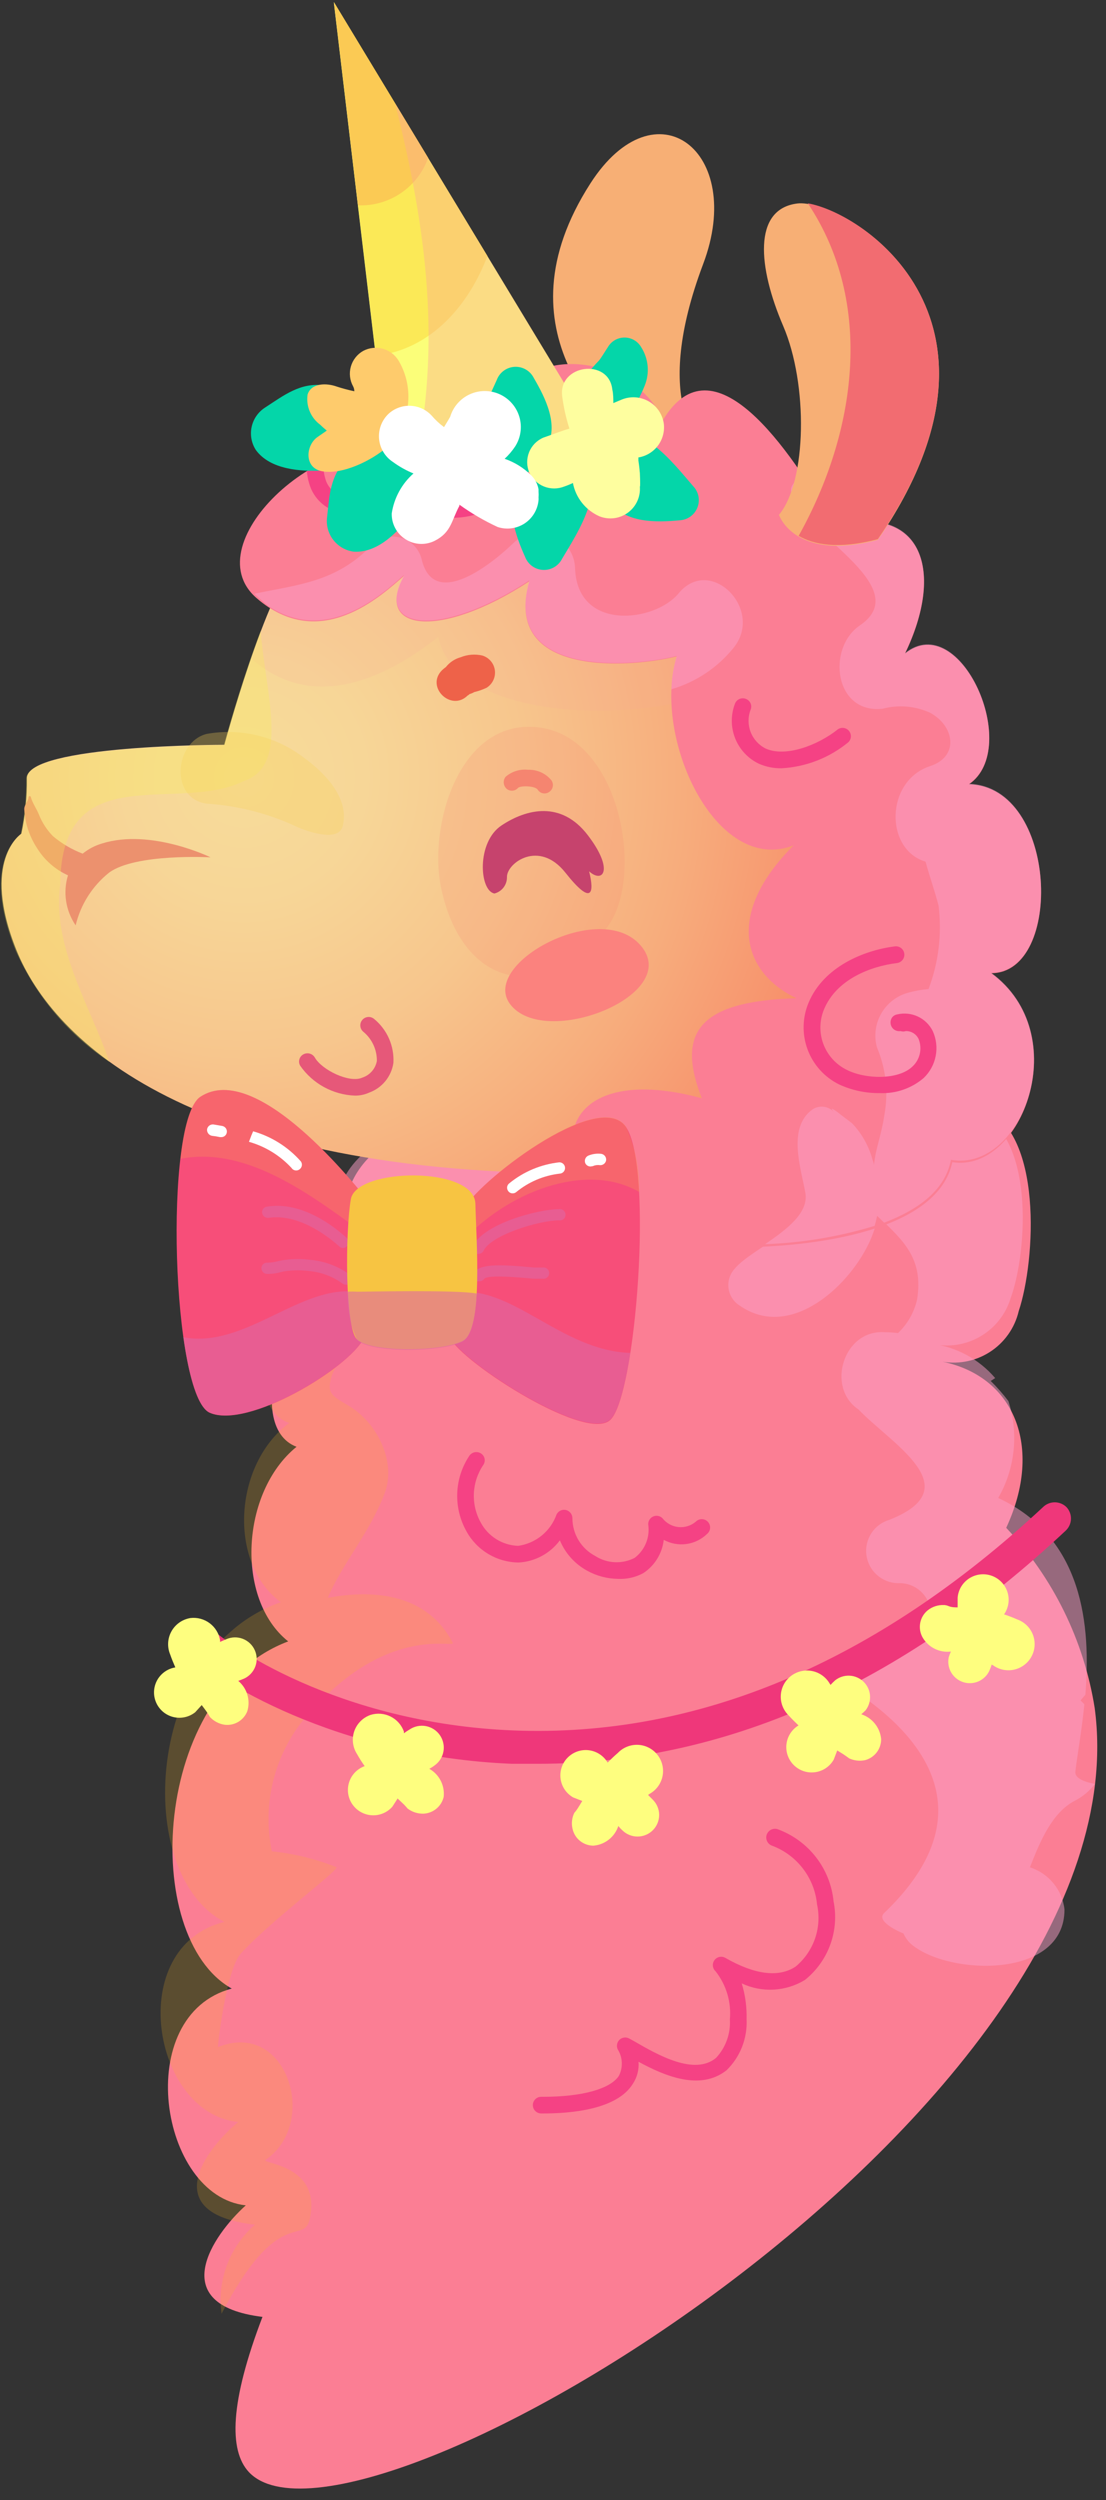 <svg width="81" height="183" viewBox="0 0 81 183" fill="none" xmlns="http://www.w3.org/2000/svg">
<rect x="0" y="0" width="81" height="183" fill="#333333" stroke="none"/>
<path d="M71.857 81.051C76.443 82.711 75.832 92.317 74.609 95.967C74.317 97.217 73.544 98.302 72.457 98.987C71.37 99.672 70.056 99.903 68.8 99.629C74.303 100.629 76.443 105.927 73.692 111.834C77.129 115.484 79.387 120.081 80.173 125.029C84.062 154.189 25.876 189.146 18.22 180.944C16.753 179.357 16.838 175.829 19.223 169.592C12.081 168.713 15.554 163.636 18 161.427C11.678 160.755 9.635 147.512 16.973 145.559C10.247 141.8 11.115 123.906 21.106 120.147C17.23 117.058 17.633 109.222 21.718 105.902C17.719 104.401 20.801 94.417 26.512 92.476C22.427 85.409 29.985 82.553 32.626 81.21C38.741 78.073 71.857 81.051 71.857 81.051Z" fill="#FB7E94"/>
<g style="mix-blend-mode:multiply" opacity="0.5">
<path d="M78.755 129.692C78.878 128.581 79.208 126.811 79.416 124.748L79.134 124.467L79.489 124.052C79.893 119.011 79.355 112.555 73.106 109.65C73.719 108.585 74.102 107.404 74.23 106.183C74.359 104.961 74.23 103.727 73.852 102.558C73.456 102.035 73.023 101.541 72.555 101.081C72.677 101.02 72.775 100.935 72.885 100.874C71.697 99.483 70.031 98.586 68.214 98.359C69.428 98.645 70.706 98.456 71.786 97.832C72.866 97.208 73.666 96.196 74.023 95.003C75.246 91.646 75.857 82.797 71.271 81.271C71.271 81.271 68.727 81.064 64.924 80.82C64.924 81.088 64.924 81.369 64.814 81.686C64.606 83.139 64.166 84.127 64.056 85.348C64.056 85.177 63.97 85.018 63.921 84.835C63.645 83.87 63.137 82.986 62.442 82.26L61.635 81.65C61.475 81.515 60.632 80.868 61.121 81.442C60.926 81.233 60.663 81.1 60.38 81.064C60.096 81.028 59.809 81.093 59.568 81.247C57.697 82.577 58.7 85.519 59.03 87.35C59.458 89.718 55.019 91.402 53.832 92.842C53.649 93.033 53.511 93.263 53.428 93.514C53.345 93.765 53.32 94.032 53.354 94.294C53.388 94.556 53.48 94.808 53.625 95.029C53.769 95.251 53.961 95.438 54.187 95.576C57.917 98.164 62.332 94.063 63.775 90.694C64.002 90.159 64.174 89.603 64.288 89.034C66.233 90.853 67.639 92.171 67.162 95.137C66.947 96.069 66.462 96.918 65.768 97.578C65.456 97.54 65.141 97.519 64.826 97.517C61.769 97.273 60.473 101.569 62.87 103.168C65.316 105.719 71.039 108.917 65.132 111.249C64.588 111.409 64.12 111.759 63.812 112.234C63.505 112.71 63.378 113.279 63.455 113.84C63.532 114.401 63.807 114.916 64.232 115.291C64.656 115.667 65.201 115.878 65.768 115.887C66.125 115.869 66.481 115.934 66.808 116.078C67.135 116.222 67.423 116.44 67.65 116.716C67.877 116.991 68.037 117.315 68.115 117.663C68.194 118.011 68.19 118.373 68.104 118.719C67.737 120.818 65.597 120.94 63.983 121.038C63.276 121.058 62.574 121.16 61.891 121.343C61.275 121.428 60.716 121.752 60.338 122.246L60.228 122.344C60.069 122.478 75.857 129.399 64.753 140.03C64.19 140.567 65.487 141.25 66.171 141.531C66.308 141.848 66.517 142.128 66.783 142.349C69.547 144.619 77.96 144.863 77.96 139.774C77.883 139.07 77.602 138.403 77.153 137.855C76.704 137.307 76.105 136.901 75.429 136.685C76.163 134.806 77.043 132.67 78.731 131.803C79.301 131.51 79.798 131.093 80.186 130.583C79.245 130.4 78.719 130.107 78.755 129.692Z" fill="#FBA0C7"/>
</g>
<g style="mix-blend-mode:multiply" opacity="0.5">
<path d="M40.368 80.172C37.936 80.774 35.536 81.499 33.177 82.345C31.742 82.773 30.248 82.975 28.75 82.943C25.889 84.554 23.076 87.203 25.925 91.744C24.88 92.092 23.918 92.653 23.101 93.391C32.627 96.907 48.476 92.915 47.082 81.576C47.062 81.276 46.972 80.986 46.819 80.727C46.667 80.468 46.455 80.249 46.201 80.087C44.147 80.075 42.178 80.099 40.368 80.172Z" fill="#FBA0C7"/>
</g>
<g style="mix-blend-mode:color-dodge" opacity="0.2">
<path d="M24.004 116.961C25.105 114.385 27.049 112.249 28.162 109.332C29.067 106.977 27.587 104.096 25.533 102.9C24.31 102.155 23.882 102.021 24.31 100.678C24.42 100.288 25.875 97.554 25.765 97.541C25.891 97.542 26.015 97.509 26.125 97.447C26.234 97.383 26.324 97.293 26.387 97.183C26.449 97.074 26.481 96.95 26.479 96.824C26.477 96.698 26.442 96.575 26.377 96.467C25.867 95.741 25.134 95.2 24.289 94.927C23.444 94.654 22.532 94.663 21.693 94.954C19.052 98.371 18.367 103.181 21.179 104.157C17.095 107.208 16.691 114.434 20.568 117.278C10.577 120.732 9.708 137.21 16.434 140.677C9.097 142.508 11.139 154.713 17.45 155.324C15.004 157.35 11.543 162.037 18.672 162.843C17.755 163.641 17.051 164.655 16.624 165.793C16.197 166.931 16.061 168.157 16.227 169.36C20.384 161.366 22.243 164.393 22.684 162.44C23.588 158.387 19.015 158.387 19.455 158.094C23.405 155.385 20.996 147.805 15.97 149.843C15.909 149.843 16.581 144.192 17.608 143.032C19.626 140.762 24.946 136.795 24.64 136.673C23.125 136.068 21.532 135.678 19.908 135.514C19.511 133.597 19.604 131.612 20.179 129.741C20.754 127.87 21.792 126.174 23.197 124.809C28.774 118.889 33.408 120.72 33.152 120.232C31.342 116.79 27.612 116.277 24.004 116.961Z" fill="#FBB223"/>
</g>
<path d="M39.794 154.701H39.635C39.473 154.701 39.317 154.637 39.203 154.522C39.088 154.408 39.023 154.253 39.023 154.091C39.023 153.929 39.088 153.774 39.203 153.659C39.317 153.545 39.473 153.481 39.635 153.481H39.794C42.643 153.481 44.685 152.907 45.321 151.955C45.479 151.65 45.554 151.31 45.539 150.967C45.524 150.624 45.42 150.292 45.236 150.002C45.183 149.883 45.169 149.751 45.196 149.625C45.222 149.498 45.287 149.382 45.383 149.294C45.478 149.209 45.598 149.157 45.725 149.144C45.853 149.13 45.981 149.157 46.092 149.221L46.447 149.416C48.195 150.429 50.849 151.943 52.439 150.637C52.791 150.26 53.062 149.816 53.237 149.331C53.411 148.846 53.485 148.331 53.454 147.817C53.569 146.55 53.192 145.288 52.402 144.29C52.291 144.188 52.222 144.049 52.208 143.899C52.194 143.749 52.235 143.6 52.325 143.479C52.414 143.358 52.545 143.274 52.692 143.243C52.84 143.213 52.993 143.238 53.124 143.313C55.252 144.534 57.025 144.778 58.272 143.948C58.925 143.405 59.417 142.693 59.693 141.89C59.969 141.087 60.019 140.224 59.837 139.395C59.746 138.449 59.392 137.546 58.815 136.79C58.239 136.033 57.462 135.451 56.572 135.111C56.492 135.087 56.417 135.047 56.352 134.994C56.287 134.941 56.233 134.876 56.194 134.803C56.154 134.729 56.129 134.648 56.121 134.565C56.112 134.482 56.12 134.398 56.144 134.317C56.168 134.237 56.208 134.163 56.261 134.098C56.314 134.033 56.379 133.979 56.453 133.94C56.527 133.9 56.608 133.875 56.691 133.867C56.775 133.858 56.859 133.866 56.939 133.89C58.054 134.295 59.031 135.005 59.758 135.941C60.485 136.876 60.933 137.997 61.048 139.175C61.26 140.233 61.177 141.328 60.808 142.342C60.439 143.355 59.799 144.249 58.957 144.924C58.266 145.347 57.481 145.591 56.672 145.636C55.863 145.681 55.056 145.524 54.322 145.181C54.582 146.03 54.702 146.917 54.677 147.805C54.711 148.496 54.598 149.186 54.345 149.83C54.092 150.474 53.705 151.057 53.209 151.54C51.277 153.066 48.672 151.955 46.764 150.917C46.809 151.486 46.663 152.053 46.349 152.529C45.187 154.42 41.812 154.701 39.794 154.701Z" fill="#F54284"/>
<path d="M45.248 115.569C44.46 115.559 43.687 115.353 42.998 114.971C42.099 114.479 41.396 113.695 41.004 112.75C40.651 113.225 40.198 113.617 39.675 113.898C39.153 114.178 38.576 114.341 37.984 114.373C37.199 114.366 36.43 114.15 35.757 113.746C35.084 113.343 34.531 112.767 34.156 112.079C33.682 111.23 33.45 110.268 33.487 109.297C33.523 108.326 33.827 107.384 34.364 106.574C34.452 106.438 34.589 106.342 34.746 106.306C34.904 106.27 35.069 106.296 35.208 106.378C35.277 106.42 35.338 106.475 35.386 106.54C35.434 106.605 35.468 106.679 35.486 106.758C35.504 106.837 35.506 106.918 35.492 106.998C35.478 107.077 35.448 107.153 35.403 107.221C34.979 107.841 34.737 108.568 34.704 109.318C34.672 110.069 34.851 110.814 35.22 111.468C35.488 111.962 35.881 112.377 36.359 112.672C36.837 112.968 37.385 113.133 37.947 113.153C38.581 113.064 39.179 112.803 39.675 112.398C40.171 111.994 40.546 111.461 40.76 110.858C40.82 110.734 40.92 110.634 41.045 110.574C41.169 110.514 41.31 110.498 41.445 110.528C41.581 110.561 41.703 110.64 41.79 110.751C41.876 110.861 41.923 110.998 41.922 111.139C41.923 111.707 42.08 112.264 42.375 112.75C42.67 113.236 43.093 113.633 43.597 113.897C44.024 114.171 44.515 114.327 45.022 114.351C45.529 114.374 46.033 114.264 46.483 114.032C46.852 113.75 47.139 113.376 47.313 112.946C47.487 112.517 47.542 112.048 47.474 111.59C47.468 111.468 47.499 111.346 47.564 111.242C47.628 111.137 47.723 111.055 47.835 111.005C47.947 110.954 48.072 110.939 48.193 110.961C48.314 110.983 48.425 111.04 48.513 111.127C48.654 111.308 48.83 111.459 49.03 111.571C49.231 111.683 49.452 111.753 49.681 111.777C49.91 111.801 50.141 111.778 50.36 111.711C50.58 111.643 50.784 111.531 50.959 111.383C51.017 111.323 51.087 111.277 51.164 111.245C51.242 111.214 51.324 111.198 51.408 111.2C51.491 111.202 51.573 111.22 51.649 111.255C51.725 111.289 51.793 111.339 51.849 111.401C51.905 111.462 51.947 111.535 51.974 111.613C52.001 111.692 52.011 111.776 52.005 111.858C51.998 111.941 51.975 112.022 51.936 112.096C51.897 112.169 51.843 112.234 51.778 112.286C51.365 112.686 50.835 112.943 50.265 113.02C49.695 113.097 49.115 112.989 48.611 112.713C48.555 113.206 48.392 113.68 48.132 114.101C47.872 114.523 47.522 114.883 47.107 115.154C46.537 115.461 45.894 115.605 45.248 115.569Z" fill="#F54284"/>
<path d="M21.94 40.687C19.421 43.348 16.437 54.516 16.437 54.516C16.437 54.516 1.97 54.516 1.97 56.957C1.986 58.323 1.85 59.686 1.566 61.022C1.566 61.022 -1.442 62.975 1.212 69.566C3.865 76.157 13.991 86.092 43.341 85.897C72.691 85.702 68.79 62.853 65.121 55.334C61.453 47.815 31.931 30.104 21.94 40.687Z" fill="url(#paint0_radial_21_1950)"/>
<g style="mix-blend-mode:multiply" opacity="0.2">
<path d="M32.309 65.013C31.331 60.411 33.691 52.356 39.646 53.271C45.602 54.187 47.241 64.561 44.367 67.991C39.549 73.74 33.813 72.117 32.309 65.013Z" fill="#F78875"/>
</g>
<g style="mix-blend-mode:multiply" opacity="0.4">
<g style="mix-blend-mode:multiply" opacity="0.4">
<path d="M32.101 46.619C33.63 54.016 52.719 53.259 57.403 47.742C46.935 40.284 29.276 32.96 21.939 40.675C20.716 41.895 19.432 45.178 18.392 48.193C22.452 51.806 27.466 50.281 32.101 46.619Z" fill="#FBAA94"/>
</g>
</g>
<path d="M37.337 73.472C35.197 70.518 43.965 65.782 46.912 69.2C50.067 72.825 39.819 76.865 37.337 73.472Z" fill="#FB827E"/>
<path d="M7.472 61.742C6.955 61.894 6.473 62.147 6.054 62.486C5.261 62.184 4.526 61.751 3.877 61.205C3.441 60.759 3.096 60.232 2.862 59.654C2.703 59.239 2.373 58.776 2.263 58.361C2.263 58.338 2.254 58.316 2.238 58.3C2.222 58.284 2.2 58.275 2.177 58.275C2.155 58.275 2.133 58.284 2.117 58.3C2.101 58.316 2.092 58.338 2.092 58.361C2.092 58.593 1.749 58.971 1.774 59.239C1.8 59.563 1.845 59.885 1.908 60.204C2.065 60.873 2.338 61.509 2.715 62.084C3.255 62.956 4.043 63.648 4.978 64.073C4.792 64.687 4.746 65.334 4.843 65.968C4.941 66.601 5.179 67.205 5.54 67.735C5.902 66.213 6.763 64.856 7.986 63.878C9.918 62.45 15.421 62.755 15.421 62.755C15.421 62.755 11.043 60.619 7.472 61.742Z" fill="#EC916E"/>
<path d="M39.879 58.08C39.778 58.08 39.679 58.054 39.591 58.005C39.504 57.956 39.43 57.885 39.377 57.799C39.182 57.519 38.154 57.494 37.947 57.665C37.844 57.786 37.698 57.862 37.54 57.876C37.382 57.89 37.224 57.84 37.103 57.738C36.981 57.628 36.907 57.476 36.893 57.313C36.879 57.15 36.928 56.988 37.029 56.859C37.255 56.665 37.517 56.52 37.801 56.431C38.086 56.343 38.385 56.315 38.68 56.347C39.007 56.335 39.332 56.4 39.629 56.536C39.926 56.671 40.188 56.874 40.392 57.128C40.481 57.263 40.513 57.427 40.481 57.584C40.449 57.742 40.355 57.881 40.221 57.97C40.121 58.041 40.002 58.079 39.879 58.08Z" fill="#F58570"/>
<g style="mix-blend-mode:color-dodge" opacity="0.3">
<path d="M4.415 64.683C4.513 55.334 12.975 59.606 17.867 57.165C21.242 56.042 19.445 50.769 19.09 46.179C17.573 50.134 16.387 54.565 16.387 54.565C16.387 54.565 1.92 54.565 1.92 57.006C1.936 58.371 1.8 59.735 1.517 61.071C1.517 61.071 -1.492 63.023 1.162 69.615C2.633 72.91 5.007 75.724 8.01 77.731C6.616 73.63 3.767 69.261 4.415 64.683Z" fill="#F7ED57"/>
</g>
<path d="M35.332 47.986C34.802 47.861 34.247 47.904 33.742 48.108C33.312 48.226 32.93 48.478 32.654 48.828C32.555 48.899 32.461 48.976 32.372 49.06C31.149 50.281 33.033 52.111 34.243 50.915C34.299 50.889 34.349 50.851 34.39 50.805C34.511 50.772 34.626 50.723 34.733 50.659C35.045 50.586 35.348 50.48 35.638 50.342C35.85 50.209 36.02 50.018 36.128 49.792C36.235 49.566 36.275 49.314 36.243 49.066C36.211 48.818 36.108 48.584 35.946 48.392C35.785 48.201 35.571 48.06 35.332 47.986Z" fill="#EE6249"/>
<g style="mix-blend-mode:color-dodge" opacity="0.3">
<path d="M22.185 55.407C21.189 54.656 20.047 54.118 18.833 53.828C17.619 53.538 16.357 53.502 15.129 53.722C12.756 54.333 12.438 58.458 15.129 58.825C17.312 58.966 19.453 59.495 21.451 60.387C22.087 60.717 24.875 61.827 25.12 60.387C25.572 58.349 23.713 56.505 22.185 55.407Z" fill="#F7D157"/>
</g>
<path d="M36.211 65.404C35.098 65.196 34.891 61.644 36.725 60.424C38.559 59.203 41.103 58.593 43.047 61.132C44.992 63.67 44.16 64.696 43.145 63.78C43.549 65.404 43.341 66.319 41.409 63.878C39.476 61.437 37.128 63.17 37.128 64.183C37.137 64.46 37.051 64.732 36.885 64.954C36.718 65.176 36.48 65.334 36.211 65.404Z" fill="#C6436D"/>
<path d="M25.987 80.197C25.196 80.166 24.424 79.953 23.73 79.574C23.036 79.195 22.439 78.66 21.988 78.012C21.946 77.944 21.919 77.867 21.908 77.788C21.896 77.709 21.901 77.628 21.922 77.551C21.942 77.473 21.978 77.401 22.027 77.337C22.076 77.274 22.138 77.221 22.208 77.182C22.349 77.102 22.517 77.079 22.675 77.12C22.832 77.161 22.968 77.262 23.052 77.402C23.578 78.329 25.608 79.306 26.537 78.879C26.808 78.79 27.051 78.63 27.238 78.415C27.425 78.2 27.551 77.939 27.601 77.658C27.605 77.254 27.52 76.854 27.351 76.487C27.181 76.119 26.933 75.794 26.622 75.534C26.494 75.434 26.412 75.287 26.392 75.126C26.372 74.964 26.418 74.802 26.519 74.674C26.619 74.546 26.767 74.463 26.928 74.444C27.09 74.424 27.253 74.47 27.381 74.57C27.859 74.958 28.238 75.453 28.487 76.015C28.735 76.578 28.847 77.191 28.812 77.805C28.74 78.293 28.537 78.752 28.225 79.135C27.913 79.517 27.503 79.808 27.038 79.977C26.708 80.127 26.349 80.203 25.987 80.197Z" fill="#E65879"/>
<path d="M47.119 33.766C44.673 31.325 36.211 24.355 43.243 13.419C48.012 6.01 54.616 11.075 51.497 19.327C47.682 29.445 51.399 32.545 51.399 32.545L47.119 33.766Z" fill="#F7AF75"/>
<path d="M29.999 33.192C24.093 30.751 14.101 39.71 18.785 43.775C23.469 47.839 27.957 43.567 29.596 42.151C27.345 46.216 32.237 46.826 38.767 42.554C36.725 49.67 46.301 48.865 49.566 48.047C47.731 53.942 52.415 64.11 58.126 61.876C53.027 66.966 54.458 71.238 58.334 73.069C50.997 73.276 49.566 75.718 51.4 80.392C43.243 78.159 39.575 82.016 43.451 87.923C35.294 90.975 67.702 94.832 69.744 85.067C74.844 85.885 78.708 75.718 72.593 71.238C77.901 71.238 77.485 57.604 70.967 57.409C74.844 54.76 70.355 44.581 66.283 47.839C69.132 41.944 67.702 36.854 61.073 38.477C57.784 32.753 52.219 24.648 48.551 30.751C46.508 26.076 38.767 24.856 36.517 29.946C34.891 24.416 27.211 29.531 29.999 33.192Z" fill="#FB7E94"/>
<g style="mix-blend-mode:multiply" opacity="0.5">
<path d="M72.591 71.201C77.898 71.201 77.482 57.567 70.964 57.372C74.841 54.723 70.353 44.544 66.28 47.803C69.13 41.907 67.699 36.817 61.071 38.441C60.435 37.355 59.713 36.17 58.943 35.023C58.417 35.023 57.854 35.426 57.928 36.012C58.295 38.758 67.222 42.884 62.978 45.776C60.532 47.437 61.095 52.27 64.641 51.879C65.798 51.57 67.026 51.674 68.115 52.172C69.912 53.137 70.267 55.383 68.115 56.078C64.825 57.164 64.788 62.181 67.784 63.072C68.078 64.146 68.457 65.208 68.738 66.294C68.992 68.358 68.741 70.452 68.004 72.397C67.496 72.438 66.992 72.528 66.5 72.666C65.668 72.897 64.96 73.448 64.534 74.198C64.108 74.949 63.997 75.838 64.226 76.669C64.89 78.237 65.077 79.965 64.764 81.637C64.556 83.09 64.116 84.078 64.006 85.299C64.006 85.128 63.92 84.969 63.871 84.786C63.595 83.821 63.087 82.937 62.391 82.211L61.584 81.601C61.425 81.466 60.581 80.819 61.071 81.393C60.876 81.184 60.613 81.051 60.33 81.015C60.046 80.979 59.758 81.044 59.517 81.198C57.647 82.528 58.649 85.47 58.98 87.301C59.248 88.79 57.585 90.01 56.032 91.072C58.754 90.976 61.45 90.524 64.055 89.73C64.128 89.486 64.189 89.241 64.238 88.997L64.752 89.498C67.356 88.509 69.24 87.057 69.643 84.896C74.902 85.848 78.705 75.681 72.591 71.201Z" fill="#FBA0C7"/>
</g>
<path d="M43.414 35.987C43.517 35.873 43.573 35.724 43.571 35.57C43.568 35.416 43.507 35.268 43.401 35.157C43.294 35.046 43.149 34.979 42.995 34.97C42.841 34.961 42.689 35.011 42.57 35.109C42.249 35.477 41.839 35.757 41.379 35.924C40.919 36.09 40.424 36.137 39.941 36.061C39.541 35.914 39.185 35.666 38.911 35.341C38.636 35.015 38.452 34.624 38.375 34.205C38.338 34.079 38.261 33.967 38.155 33.888C38.05 33.809 37.921 33.766 37.788 33.766C37.654 33.762 37.521 33.805 37.414 33.888C37.308 33.97 37.232 34.086 37.202 34.218C36.712 35.975 34.059 37.001 32.224 36.659C31.979 36.637 31.742 36.562 31.53 36.439C31.317 36.316 31.135 36.148 30.995 35.946C30.855 35.745 30.761 35.515 30.72 35.273C30.678 35.031 30.691 34.783 30.757 34.547C30.776 34.41 30.749 34.271 30.679 34.151C30.609 34.032 30.5 33.94 30.371 33.891C30.242 33.841 30.099 33.837 29.967 33.878C29.835 33.92 29.721 34.005 29.644 34.12C29.163 34.809 28.523 35.373 27.778 35.764C27.034 36.155 26.205 36.362 25.364 36.366C24.994 36.323 24.647 36.168 24.369 35.921C24.091 35.674 23.896 35.348 23.811 34.986C23.704 34.614 23.667 34.225 23.701 33.839C23.28 34.034 22.872 34.254 22.477 34.498C22.497 34.792 22.551 35.083 22.637 35.365C22.794 35.947 23.123 36.469 23.581 36.863C24.039 37.257 24.604 37.505 25.205 37.574C26.023 37.603 26.838 37.468 27.603 37.176C28.367 36.885 29.066 36.443 29.656 35.878C29.834 36.377 30.143 36.819 30.552 37.156C30.962 37.494 31.455 37.714 31.98 37.794C32.346 37.868 32.719 37.905 33.092 37.904C33.978 37.91 34.854 37.725 35.661 37.36C36.467 36.996 37.185 36.461 37.764 35.792C38.174 36.499 38.846 37.016 39.635 37.232C40.319 37.367 41.026 37.324 41.688 37.105C42.35 36.887 42.945 36.502 43.414 35.987Z" fill="#F54284"/>
<path d="M57.234 56.237C56.666 56.246 56.103 56.133 55.583 55.907C54.787 55.527 54.164 54.861 53.839 54.041C53.515 53.221 53.513 52.31 53.834 51.489C53.896 51.34 54.015 51.223 54.164 51.161C54.313 51.099 54.48 51.099 54.629 51.159C54.705 51.188 54.774 51.231 54.833 51.286C54.891 51.342 54.938 51.409 54.97 51.483C55.002 51.557 55.019 51.637 55.019 51.718C55.019 51.798 55.003 51.879 54.971 51.953C54.77 52.48 54.772 53.063 54.977 53.589C55.183 54.115 55.578 54.546 56.084 54.797C57.552 55.444 59.9 54.553 61.367 53.381C61.495 53.296 61.65 53.263 61.801 53.286C61.952 53.31 62.089 53.39 62.184 53.509C62.28 53.629 62.327 53.78 62.316 53.933C62.305 54.085 62.237 54.228 62.126 54.333C60.74 55.472 59.026 56.139 57.234 56.237Z" fill="#F54284"/>
<path d="M64.436 80.014C63.406 80.026 62.387 79.809 61.452 79.379C60.379 78.849 59.551 77.927 59.139 76.805C58.727 75.683 58.763 74.446 59.238 73.35C60.339 70.786 63.213 69.566 65.536 69.273C65.617 69.262 65.698 69.268 65.776 69.289C65.854 69.31 65.928 69.346 65.992 69.395C66.056 69.445 66.11 69.506 66.15 69.576C66.191 69.646 66.217 69.724 66.227 69.804C66.238 69.884 66.232 69.965 66.211 70.043C66.19 70.121 66.154 70.195 66.104 70.259C66.055 70.323 65.993 70.376 65.923 70.417C65.853 70.457 65.775 70.483 65.695 70.493C63.702 70.737 61.268 71.714 60.363 73.85C60.014 74.661 59.99 75.575 60.295 76.403C60.599 77.231 61.21 77.912 62.002 78.305C63.396 79.013 65.805 79.062 66.832 78.061C67.101 77.809 67.287 77.482 67.366 77.122C67.445 76.763 67.412 76.388 67.273 76.047C67.19 75.872 67.058 75.725 66.893 75.623C66.728 75.521 66.537 75.469 66.343 75.473C66.216 75.516 66.079 75.516 65.952 75.473C65.833 75.492 65.712 75.477 65.601 75.429C65.491 75.382 65.396 75.304 65.328 75.205C65.257 75.098 65.219 74.973 65.219 74.845C65.219 74.717 65.257 74.591 65.328 74.485C65.419 74.361 65.555 74.278 65.707 74.253C66.216 74.132 66.75 74.188 67.223 74.409C67.696 74.631 68.08 75.006 68.312 75.473C68.572 76.046 68.647 76.685 68.526 77.302C68.406 77.918 68.096 78.482 67.64 78.915C66.749 79.672 65.604 80.064 64.436 80.014Z" fill="#F54284"/>
<g style="mix-blend-mode:multiply" opacity="0.5">
<path d="M49.565 48.01C49.323 48.802 49.192 49.624 49.173 50.451C50.958 49.93 52.54 48.878 53.71 47.437C56.01 44.629 52.023 40.601 49.699 43.433C47.963 45.545 42.288 46.24 42.117 41.614C42.107 41.097 41.946 40.594 41.654 40.166C41.362 39.739 40.952 39.406 40.473 39.208C39.994 39.01 39.468 38.955 38.958 39.051C38.449 39.147 37.978 39.388 37.605 39.747C36.186 41.126 31.747 44.8 30.866 40.882C30.764 40.513 30.566 40.176 30.293 39.907C30.019 39.638 29.679 39.446 29.307 39.349C28.936 39.253 28.545 39.256 28.174 39.358C27.804 39.46 27.467 39.657 27.198 39.93C24.63 42.603 21.817 42.798 18.637 43.458L18.784 43.604L19.652 44.361C24.018 47.241 28.066 43.409 29.595 42.078C27.344 46.143 32.236 46.753 38.766 42.481C36.724 49.634 46.3 48.828 49.565 48.01Z" fill="#FBA0C7"/>
</g>
<path d="M57.05 37.684C59.092 35.243 59.19 28.127 57.356 23.855C55.521 19.583 55.118 15.311 58.383 14.896C61.648 14.481 75.907 22.634 64.29 39.515C58.175 41.138 57.05 37.684 57.05 37.684Z" fill="#F7AF75"/>
<path d="M59.163 14.884C64.055 22.207 62.722 31.654 58.491 39.222C59.555 39.845 61.328 40.247 64.287 39.466C75.135 23.745 63.419 15.616 59.163 14.884Z" fill="#F26C71"/>
<path d="M39.439 129.106C38.779 129.106 38.131 129.106 37.483 129.106C24.605 128.581 15.531 122.856 13.685 120.842C13.576 120.723 13.491 120.584 13.436 120.432C13.382 120.28 13.357 120.119 13.365 119.958C13.373 119.797 13.413 119.639 13.483 119.493C13.552 119.347 13.65 119.217 13.77 119.109C14.011 118.893 14.327 118.78 14.65 118.796C14.973 118.812 15.277 118.955 15.495 119.195C16.461 120.256 24.654 126.14 37.581 126.664C51.033 127.202 64.13 121.721 76.384 110.321C76.613 110.094 76.923 109.966 77.246 109.966C77.569 109.966 77.879 110.094 78.108 110.321C78.328 110.558 78.445 110.871 78.433 111.194C78.422 111.517 78.283 111.821 78.047 112.042C65.94 123.381 52.953 129.106 39.439 129.106Z" fill="#EF377A"/>
<path d="M72.458 122.295C72.519 122.148 72.58 122.002 72.629 121.843L72.739 121.904C72.963 122.064 73.218 122.173 73.488 122.226C73.758 122.278 74.037 122.272 74.304 122.207C74.571 122.143 74.822 122.022 75.038 121.853C75.255 121.684 75.433 121.47 75.559 121.226C75.686 120.982 75.758 120.714 75.772 120.44C75.785 120.166 75.74 119.892 75.638 119.637C75.537 119.382 75.382 119.151 75.183 118.961C74.984 118.771 74.747 118.626 74.488 118.535C74.176 118.398 73.858 118.275 73.534 118.169C73.698 117.934 73.806 117.664 73.849 117.381C73.892 117.097 73.869 116.808 73.782 116.535C73.695 116.261 73.545 116.012 73.346 115.805C73.147 115.599 72.902 115.441 72.632 115.344C72.362 115.247 72.073 115.213 71.787 115.246C71.502 115.278 71.228 115.376 70.986 115.531C70.745 115.686 70.542 115.895 70.394 116.14C70.247 116.386 70.157 116.663 70.134 116.949C70.134 117.181 70.134 117.412 70.134 117.657C69.914 117.657 69.694 117.657 69.461 117.559C69.229 117.461 69.033 117.486 69.144 117.486C68.7 117.465 68.264 117.608 67.921 117.889C67.643 118.125 67.456 118.45 67.391 118.808C67.326 119.166 67.388 119.536 67.566 119.854C67.772 120.211 68.079 120.501 68.449 120.685C68.819 120.87 69.234 120.941 69.645 120.891C69.581 121.021 69.528 121.156 69.486 121.294C69.403 121.673 69.462 122.069 69.653 122.407C69.845 122.744 70.154 123 70.522 123.124C70.891 123.248 71.292 123.232 71.649 123.079C72.006 122.926 72.294 122.647 72.458 122.295Z" fill="#FEFE7F"/>
<path d="M61.17 122.991C61.05 123.098 60.936 123.212 60.828 123.332L60.755 123.222C60.616 122.987 60.428 122.785 60.204 122.628C59.98 122.471 59.726 122.363 59.457 122.313C59.188 122.262 58.912 122.269 58.646 122.334C58.38 122.399 58.132 122.519 57.916 122.687C57.701 122.856 57.524 123.068 57.398 123.31C57.272 123.552 57.199 123.818 57.184 124.091C57.169 124.363 57.212 124.636 57.311 124.89C57.41 125.145 57.563 125.375 57.758 125.566C57.991 125.822 58.235 126.066 58.48 126.298C58.237 126.445 58.031 126.646 57.878 126.885C57.725 127.123 57.629 127.394 57.597 127.676C57.565 127.957 57.598 128.243 57.693 128.509C57.789 128.776 57.945 129.018 58.148 129.215C58.352 129.413 58.598 129.561 58.868 129.649C59.139 129.737 59.425 129.761 59.706 129.721C59.987 129.681 60.256 129.578 60.49 129.418C60.725 129.258 60.92 129.047 61.06 128.8L61.317 128.129C61.501 128.251 61.708 128.361 61.892 128.495C62.075 128.63 62.246 128.739 62.149 128.691C62.528 128.876 62.959 128.927 63.372 128.837C63.707 128.743 64.003 128.542 64.213 128.264C64.423 127.986 64.535 127.647 64.533 127.299C64.495 126.888 64.336 126.496 64.078 126.173C63.819 125.85 63.472 125.609 63.078 125.48C63.19 125.389 63.296 125.291 63.396 125.188C63.63 124.883 63.745 124.504 63.718 124.122C63.692 123.739 63.527 123.379 63.254 123.109C62.981 122.84 62.618 122.679 62.235 122.657C61.851 122.635 61.473 122.754 61.17 122.991Z" fill="#FEFE7F"/>
<path d="M47.804 131.73L47.462 131.388L47.56 131.315C47.803 131.182 48.015 130.999 48.18 130.777C48.346 130.555 48.461 130.3 48.518 130.029C48.576 129.758 48.573 129.478 48.512 129.208C48.45 128.938 48.331 128.685 48.162 128.466C47.993 128.246 47.779 128.066 47.533 127.937C47.288 127.808 47.018 127.734 46.741 127.719C46.464 127.705 46.187 127.75 45.93 127.853C45.672 127.955 45.44 128.112 45.249 128.312C44.988 128.536 44.739 128.772 44.503 129.02C44.359 128.774 44.16 128.565 43.922 128.408C43.683 128.251 43.412 128.15 43.129 128.115C42.846 128.079 42.558 128.11 42.288 128.203C42.019 128.296 41.774 128.451 41.574 128.653C41.373 128.856 41.222 129.103 41.133 129.373C41.043 129.644 41.017 129.931 41.057 130.213C41.096 130.496 41.2 130.765 41.361 131C41.522 131.236 41.735 131.431 41.983 131.571L42.644 131.828C42.522 132.023 42.411 132.218 42.289 132.401C42.167 132.584 42.02 132.755 42.081 132.658C41.885 133.033 41.832 133.467 41.934 133.878C42.012 134.225 42.206 134.535 42.484 134.756C42.762 134.978 43.107 135.099 43.463 135.099C43.875 135.064 44.268 134.909 44.592 134.653C44.916 134.397 45.157 134.051 45.285 133.659C45.373 133.773 45.472 133.879 45.579 133.976C45.877 134.27 46.281 134.435 46.7 134.432C47.12 134.43 47.522 134.262 47.817 133.964C48.112 133.666 48.276 133.263 48.274 132.844C48.272 132.425 48.103 132.025 47.804 131.73Z" fill="#FEFE7F"/>
<path d="M29.986 126.603C29.846 126.684 29.711 126.774 29.582 126.872C29.577 126.831 29.577 126.79 29.582 126.75C29.412 126.27 29.062 125.874 28.606 125.647C28.15 125.419 27.623 125.377 27.136 125.529C26.859 125.626 26.607 125.784 26.4 125.993C26.193 126.201 26.037 126.453 25.942 126.731C25.848 127.009 25.819 127.305 25.856 127.595C25.893 127.886 25.997 128.165 26.158 128.41C26.324 128.709 26.508 128.999 26.708 129.277C26.441 129.373 26.2 129.528 26.002 129.732C25.805 129.935 25.657 130.181 25.57 130.451C25.482 130.721 25.458 131.006 25.498 131.287C25.539 131.567 25.643 131.835 25.803 132.068C25.964 132.302 26.175 132.497 26.422 132.636C26.669 132.776 26.945 132.857 27.228 132.874C27.511 132.891 27.795 132.843 28.057 132.733C28.318 132.624 28.552 132.456 28.738 132.243C28.86 132.047 28.995 131.852 29.117 131.644L29.607 132.108C29.741 132.255 29.9 132.426 29.827 132.365C30.174 132.638 30.608 132.776 31.05 132.755C31.389 132.733 31.713 132.602 31.973 132.382C32.233 132.163 32.415 131.865 32.493 131.535C32.539 131.126 32.464 130.712 32.277 130.345C32.09 129.979 31.799 129.675 31.441 129.472C31.57 129.406 31.693 129.329 31.808 129.24C31.981 129.12 32.129 128.968 32.244 128.792C32.358 128.615 32.437 128.418 32.475 128.211C32.513 128.004 32.51 127.792 32.465 127.586C32.421 127.38 32.337 127.185 32.217 127.012C32.098 126.839 31.945 126.691 31.768 126.577C31.591 126.463 31.394 126.384 31.186 126.347C30.979 126.309 30.766 126.312 30.56 126.356C30.354 126.4 30.159 126.484 29.986 126.603Z" fill="#FEFE7F"/>
<path d="M16.57 119.988L16.118 120.183C16.112 120.143 16.112 120.102 16.118 120.061C16.033 119.563 15.76 119.117 15.355 118.815C14.95 118.512 14.443 118.377 13.941 118.438C13.652 118.485 13.377 118.598 13.137 118.766C12.897 118.935 12.698 119.155 12.556 119.411C12.414 119.667 12.331 119.952 12.315 120.244C12.299 120.536 12.348 120.828 12.461 121.099C12.571 121.416 12.706 121.746 12.84 122.051C12.56 122.096 12.294 122.205 12.062 122.37C11.831 122.534 11.64 122.749 11.504 122.998C11.369 123.247 11.293 123.524 11.281 123.808C11.27 124.091 11.324 124.373 11.439 124.633C11.554 124.892 11.727 125.121 11.944 125.304C12.162 125.486 12.419 125.616 12.694 125.684C12.97 125.751 13.258 125.755 13.536 125.694C13.813 125.634 14.073 125.511 14.296 125.334L14.773 124.809C14.907 124.992 15.054 125.175 15.176 125.359C15.298 125.542 15.408 125.725 15.335 125.639C15.625 125.97 16.024 126.187 16.46 126.25C16.806 126.29 17.156 126.215 17.454 126.036C17.753 125.857 17.984 125.584 18.111 125.261C18.232 124.867 18.233 124.446 18.116 124.051C17.998 123.656 17.767 123.304 17.451 123.039L17.854 122.881C18.045 122.797 18.216 122.676 18.36 122.525C18.503 122.375 18.616 122.198 18.691 122.004C18.766 121.81 18.802 121.604 18.797 121.396C18.792 121.188 18.746 120.983 18.661 120.794C18.577 120.604 18.456 120.432 18.305 120.289C18.155 120.146 17.977 120.033 17.783 119.958C17.589 119.884 17.382 119.848 17.174 119.853C16.966 119.858 16.761 119.904 16.57 119.988Z" fill="#FEFE7F"/>
<path d="M28.433 33.778L24.446 0.163L42.692 30.312C42.01 31.504 41.079 32.536 39.963 33.338C38.847 34.14 37.571 34.694 36.222 34.962C33.566 35.449 30.823 35.032 28.433 33.778Z" fill="#FBFE79"/>
<path d="M35.698 18.741L24.459 0.163L27.529 26.04C31.564 25.576 34.316 22.366 35.698 18.741Z" fill="#FBE957"/>
<path d="M31.356 11.552L24.459 0.163L26.22 15.03C27.336 15.075 28.438 14.761 29.362 14.135C30.287 13.509 30.986 12.604 31.356 11.552Z" fill="#FBCA54"/>
<g style="mix-blend-mode:multiply" opacity="0.4">
<path d="M28.934 7.56C31.22 16.654 32.382 25.246 30.303 34.559C32.214 35.194 34.255 35.332 36.234 34.962C37.583 34.694 38.859 34.14 39.975 33.338C41.091 32.536 42.021 31.504 42.704 30.312L28.934 7.56Z" fill="#FBAA94"/>
</g>
<path d="M44.074 32.521C43.738 32.966 43.556 33.508 43.556 34.065C43.556 34.622 43.738 35.164 44.074 35.609C44.236 36.009 44.441 36.389 44.686 36.744C45.786 38.294 48.061 38.246 49.749 38.087C50.035 38.077 50.312 37.985 50.547 37.822C50.782 37.658 50.964 37.43 51.071 37.165C51.178 36.9 51.207 36.61 51.152 36.329C51.097 36.049 50.963 35.79 50.764 35.585C49.394 34.022 46.422 30.007 44.074 32.521Z" fill="#04D6A9"/>
<path d="M41.884 33.595C41.354 33.423 40.782 33.427 40.255 33.608C39.728 33.788 39.274 34.135 38.962 34.596C38.639 34.886 38.344 35.204 38.081 35.548C36.968 37.098 37.763 39.21 38.46 40.772C38.563 41.039 38.741 41.27 38.973 41.438C39.206 41.606 39.481 41.703 39.768 41.717C40.054 41.731 40.338 41.662 40.586 41.518C40.833 41.374 41.034 41.162 41.163 40.906C42.215 39.112 45.039 34.987 41.884 33.595Z" fill="#04D6A9"/>
<path d="M36.456 35.145C37.001 35.261 37.57 35.196 38.075 34.96C38.58 34.724 38.995 34.331 39.256 33.839C39.543 33.52 39.797 33.172 40.014 32.802C40.968 31.142 39.953 29.14 39.085 27.651C38.954 27.396 38.752 27.185 38.502 27.043C38.253 26.901 37.968 26.835 37.682 26.851C37.396 26.868 37.12 26.968 36.89 27.138C36.659 27.308 36.483 27.541 36.383 27.81C35.551 29.701 33.166 34.096 36.456 35.145Z" fill="#04D6A9"/>
<path d="M27.541 30.324C27.405 29.898 27.141 29.523 26.784 29.252C26.427 28.982 25.995 28.827 25.547 28.811C24.995 28.492 24.383 28.289 23.75 28.212C22.001 27.968 20.766 28.957 19.408 29.836C18.908 30.158 18.556 30.666 18.43 31.247C18.304 31.828 18.414 32.436 18.736 32.936C19.788 34.389 22.062 34.535 23.713 34.437C25.865 34.303 28.238 32.789 27.541 30.324Z" fill="#04D6A9"/>
<path d="M29.497 31.972C29.079 31.803 28.62 31.768 28.182 31.871C27.744 31.974 27.349 32.209 27.051 32.545C26.456 32.776 25.911 33.12 25.449 33.559C24.152 34.779 24.128 36.329 23.945 37.94C23.892 38.523 24.069 39.102 24.436 39.557C24.803 40.013 25.332 40.308 25.913 40.382C27.723 40.491 29.264 38.831 30.243 37.489C31.514 35.841 31.845 33.046 29.497 31.972Z" fill="#04D6A9"/>
<path d="M46.961 25.417C46.838 25.202 46.66 25.022 46.445 24.897C46.23 24.773 45.986 24.707 45.738 24.707C45.489 24.707 45.245 24.773 45.03 24.897C44.815 25.022 44.638 25.202 44.515 25.417C44.405 25.576 44.001 26.247 43.854 26.406C43.38 26.894 42.946 27.421 42.558 27.98C42.417 28.21 42.322 28.466 42.28 28.733C42.237 28.999 42.248 29.271 42.311 29.534C42.374 29.796 42.488 30.043 42.647 30.262C42.806 30.48 43.006 30.665 43.237 30.806C43.467 30.947 43.723 31.042 43.99 31.084C44.257 31.126 44.53 31.116 44.793 31.053C45.056 30.99 45.304 30.876 45.522 30.717C45.741 30.559 45.926 30.359 46.068 30.129C45.958 30.275 46.655 29.421 46.63 29.445C46.855 29.053 47.051 28.645 47.217 28.225C47.402 27.77 47.475 27.278 47.43 26.79C47.386 26.302 47.224 25.831 46.961 25.417Z" fill="#04D6A9"/>
<path d="M48.611 30.983C48.559 30.647 48.431 30.327 48.238 30.048C48.044 29.768 47.789 29.536 47.492 29.369C47.195 29.203 46.864 29.105 46.525 29.084C46.185 29.064 45.844 29.12 45.529 29.25L44.918 29.506C44.918 29.177 44.918 28.847 44.845 28.517C44.588 26.174 40.846 26.687 41.176 29.03C41.281 29.826 41.457 30.61 41.702 31.374C41.066 31.557 40.479 31.801 39.794 32.033C39.317 32.237 38.941 32.622 38.749 33.102C38.556 33.583 38.563 34.12 38.767 34.596C38.983 35.061 39.37 35.425 39.848 35.614C40.326 35.803 40.858 35.801 41.335 35.609C41.548 35.536 41.756 35.451 41.959 35.353C42.06 35.887 42.289 36.388 42.628 36.813C42.967 37.239 43.405 37.575 43.903 37.794C44.253 37.933 44.633 37.978 45.007 37.926C45.38 37.873 45.733 37.724 46.03 37.493C46.328 37.263 46.56 36.959 46.704 36.611C46.848 36.264 46.898 35.885 46.85 35.511C46.924 36.122 46.85 33.998 46.85 34.633C46.85 34.315 46.789 33.998 46.752 33.693C46.758 33.624 46.758 33.554 46.752 33.485C47.328 33.392 47.844 33.078 48.191 32.611C48.538 32.144 48.689 31.56 48.611 30.983Z" fill="#FEFE9F"/>
<path d="M29.203 26.418C28.947 25.985 28.533 25.666 28.048 25.53C27.563 25.394 27.043 25.449 26.598 25.686C26.157 25.935 25.832 26.348 25.695 26.835C25.557 27.322 25.618 27.843 25.864 28.286C25.922 28.395 25.951 28.516 25.95 28.64C25.504 28.546 25.063 28.427 24.629 28.286C23.945 28.041 22.795 28.005 22.526 28.884C22.466 29.302 22.521 29.728 22.685 30.117C22.848 30.506 23.115 30.843 23.455 31.093C23.614 31.252 23.773 31.386 23.932 31.52L23.26 31.984C22.392 32.582 22.257 34.218 23.541 34.486C25.033 34.791 27.21 33.717 28.335 32.741C29.167 31.935 29.704 30.875 29.862 29.729C30.019 28.583 29.787 27.417 29.203 26.418Z" fill="#FECB6C"/>
<path d="M39.441 36.61C39.447 36.549 39.447 36.488 39.441 36.427C39.453 36.277 39.453 36.126 39.441 35.975V35.817C39.371 35.434 39.188 35.081 38.915 34.803C38.364 34.253 37.695 33.836 36.958 33.583C37.25 33.313 37.508 33.01 37.728 32.68C37.932 32.362 38.065 32.004 38.118 31.631C38.171 31.257 38.144 30.877 38.037 30.515C37.93 30.153 37.747 29.818 37.499 29.533C37.252 29.248 36.946 29.019 36.602 28.862C36.258 28.705 35.885 28.624 35.507 28.623C35.129 28.622 34.755 28.703 34.411 28.859C34.067 29.015 33.76 29.243 33.512 29.527C33.264 29.811 33.079 30.145 32.971 30.507L32.837 30.739L32.519 31.264C32.185 31.019 31.882 30.736 31.614 30.422C31.213 29.987 30.655 29.729 30.064 29.704C29.473 29.679 28.895 29.889 28.459 30.287C28.211 30.522 28.02 30.809 27.899 31.128C27.779 31.447 27.732 31.788 27.762 32.128C27.793 32.467 27.9 32.795 28.076 33.087C28.252 33.38 28.491 33.628 28.777 33.815C29.242 34.155 29.747 34.438 30.281 34.657C29.426 35.414 28.863 36.446 28.691 37.574C28.679 37.95 28.765 38.321 28.941 38.654C29.116 38.986 29.374 39.267 29.691 39.47C30.007 39.673 30.371 39.79 30.747 39.811C31.122 39.832 31.497 39.755 31.834 39.588C33.057 38.966 33.057 38.111 33.644 37.025V36.94C34.523 37.572 35.461 38.12 36.444 38.575C36.772 38.683 37.119 38.716 37.461 38.671C37.803 38.626 38.13 38.505 38.419 38.316C38.707 38.127 38.948 37.875 39.125 37.58C39.302 37.284 39.41 36.953 39.441 36.61Z" fill="white"/>
<path d="M27.21 88.216C26.073 86.788 18.809 77.573 14.675 80.282C11.973 82.052 12.584 102.192 15.36 103.412C18.136 104.633 25.559 100.141 26.648 97.956C27.736 95.772 27.21 88.216 27.21 88.216Z" fill="#F74E79"/>
<g style="mix-blend-mode:color-dodge" opacity="0.3">
<path d="M27.321 90.792C27.321 89.315 27.211 88.216 27.211 88.216C26.073 86.788 18.809 77.573 14.676 80.282C13.967 80.746 13.453 82.492 13.221 84.823C18.271 83.834 23.212 87.789 27.321 90.792Z" fill="#F79A4F"/>
</g>
<g style="mix-blend-mode:multiply" opacity="0.6">
<path d="M13.428 97.883C13.844 100.813 14.492 103.022 15.36 103.4C18.124 104.621 25.559 100.129 26.648 97.944C27.049 96.866 27.26 95.726 27.272 94.576C26.782 94.576 26.367 94.576 26.159 94.576C22.05 93.965 17.941 98.75 13.428 97.883Z" fill="#DE67A3"/>
</g>
<path d="M33.948 88.582C34.682 86.739 43.805 79.611 45.835 82.479C47.865 85.348 46.581 102.253 44.685 103.949C42.79 105.646 33.031 99.177 32.945 97.785C32.86 96.394 33.948 88.582 33.948 88.582Z" fill="#F74E79"/>
<g style="mix-blend-mode:color-dodge" opacity="0.3">
<path d="M33.947 88.582C33.947 88.582 33.788 89.693 33.605 91.146C36.992 87.252 42.924 84.982 46.812 87.252C46.854 85.596 46.519 83.952 45.834 82.443C43.804 79.575 34.681 86.739 33.947 88.582Z" fill="#F79A4F"/>
</g>
<g style="mix-blend-mode:multiply" opacity="0.6">
<path d="M33.179 94.624C33.035 95.66 32.957 96.704 32.946 97.749C33.032 99.141 42.791 105.622 44.686 103.913C45.261 103.412 45.775 101.472 46.166 99.031C41.017 98.872 37.434 93.904 33.179 94.624Z" fill="#DE67A3"/>
</g>
<g style="mix-blend-mode:multiply" opacity="0.6">
<path d="M25.131 91.353C25.027 91.352 24.927 91.313 24.85 91.243C24.214 90.657 21.952 88.802 19.677 89.144C19.569 89.158 19.459 89.131 19.371 89.067C19.282 89.004 19.221 88.909 19.2 88.802C19.19 88.748 19.19 88.693 19.202 88.639C19.214 88.586 19.237 88.535 19.269 88.49C19.301 88.446 19.341 88.408 19.389 88.38C19.436 88.352 19.488 88.333 19.543 88.326C22.111 87.899 24.508 89.803 25.413 90.633C25.49 90.711 25.534 90.816 25.534 90.926C25.534 91.036 25.49 91.141 25.413 91.219C25.34 91.298 25.239 91.346 25.131 91.353Z" fill="#DE67A3"/>
</g>
<g style="mix-blend-mode:multiply" opacity="0.6">
<path d="M25.339 94.038C25.246 94.04 25.155 94.01 25.082 93.953C24.365 93.432 23.519 93.116 22.636 93.037C22.084 92.969 21.525 92.969 20.973 93.037C20.824 93.056 20.677 93.085 20.533 93.123C20.203 93.218 19.86 93.259 19.517 93.245C19.463 93.239 19.41 93.222 19.362 93.195C19.313 93.169 19.271 93.133 19.237 93.09C19.203 93.046 19.178 92.997 19.163 92.944C19.148 92.891 19.144 92.836 19.151 92.781C19.157 92.728 19.173 92.677 19.199 92.63C19.226 92.584 19.261 92.543 19.303 92.51C19.345 92.477 19.393 92.453 19.445 92.438C19.496 92.424 19.55 92.42 19.603 92.427C19.855 92.422 20.106 92.385 20.349 92.317C20.523 92.275 20.698 92.243 20.875 92.22C21.496 92.139 22.125 92.139 22.746 92.22C23.785 92.315 24.778 92.691 25.62 93.306C25.705 93.376 25.761 93.475 25.774 93.584C25.788 93.693 25.759 93.804 25.693 93.892C25.649 93.941 25.594 93.98 25.533 94.006C25.471 94.031 25.405 94.042 25.339 94.038Z" fill="#DE67A3"/>
</g>
<g style="mix-blend-mode:multiply" opacity="0.6">
<path d="M35.013 91.78C34.957 91.792 34.898 91.792 34.842 91.78C34.792 91.758 34.747 91.726 34.71 91.686C34.672 91.646 34.643 91.6 34.624 91.549C34.605 91.498 34.596 91.443 34.597 91.389C34.599 91.334 34.612 91.281 34.634 91.231C35.38 89.571 39.44 88.509 40.932 88.509C40.992 88.499 41.053 88.502 41.112 88.517C41.17 88.533 41.224 88.562 41.271 88.6C41.317 88.639 41.355 88.688 41.38 88.743C41.406 88.798 41.419 88.858 41.419 88.918C41.419 88.978 41.406 89.038 41.38 89.093C41.355 89.148 41.317 89.197 41.271 89.236C41.224 89.275 41.17 89.303 41.112 89.319C41.053 89.334 40.992 89.337 40.932 89.327C39.501 89.327 35.93 90.401 35.404 91.573C35.364 91.64 35.307 91.694 35.238 91.731C35.169 91.768 35.091 91.785 35.013 91.78Z" fill="#DE67A3"/>
</g>
<g style="mix-blend-mode:multiply" opacity="0.6">
<path d="M35.086 93.782C35.022 93.795 34.955 93.795 34.891 93.782C34.792 93.728 34.719 93.638 34.685 93.531C34.651 93.425 34.659 93.309 34.707 93.208C35.05 92.513 36.456 92.525 39.11 92.781H39.733C39.793 92.771 39.854 92.774 39.913 92.789C39.971 92.805 40.026 92.834 40.072 92.873C40.118 92.912 40.156 92.96 40.181 93.015C40.207 93.07 40.22 93.129 40.22 93.19C40.22 93.251 40.207 93.31 40.181 93.365C40.156 93.42 40.118 93.469 40.072 93.508C40.026 93.546 39.971 93.575 39.913 93.591C39.854 93.606 39.793 93.609 39.733 93.599H39.061C36.921 93.391 35.71 93.379 35.465 93.599C35.426 93.662 35.37 93.713 35.303 93.746C35.235 93.778 35.16 93.791 35.086 93.782Z" fill="#DE67A3"/>
</g>
<path d="M26.159 98.054C25.242 97.2 25.291 90.084 25.695 87.777C26.098 85.47 34.756 85.336 34.817 88.119C34.879 90.901 35.404 97.383 33.876 98.164C32.347 98.945 27.211 99.006 26.159 98.054Z" fill="#F7C442"/>
<g style="mix-blend-mode:multiply" opacity="0.6">
<path d="M26.158 94.551C25.93 94.533 25.701 94.533 25.473 94.551C25.401 95.773 25.636 96.995 26.158 98.103C27.186 99.055 32.346 98.994 33.875 98.213C34.547 97.871 34.829 96.431 34.914 94.685C33.471 94.404 26.855 94.551 26.158 94.551Z" fill="#DE67A3"/>
</g>
<path d="M21.694 85.677C21.626 85.678 21.559 85.662 21.5 85.63C21.44 85.598 21.389 85.551 21.352 85.494C20.509 84.581 19.43 83.918 18.233 83.578L18.527 82.809L18.38 83.188L18.539 82.809C19.893 83.195 21.107 83.962 22.037 85.018C22.099 85.108 22.124 85.218 22.105 85.325C22.087 85.433 22.027 85.528 21.939 85.592C21.87 85.648 21.783 85.678 21.694 85.677Z" fill="white"/>
<path d="M16.204 83.236H16.119C15.921 83.193 15.721 83.16 15.52 83.139C15.412 83.118 15.315 83.057 15.25 82.969C15.184 82.881 15.154 82.772 15.165 82.662C15.183 82.553 15.243 82.456 15.332 82.389C15.421 82.323 15.532 82.294 15.642 82.309L16.278 82.418C16.332 82.429 16.383 82.449 16.429 82.48C16.475 82.51 16.514 82.549 16.545 82.594C16.575 82.639 16.597 82.69 16.608 82.744C16.619 82.798 16.619 82.853 16.608 82.907C16.591 83 16.541 83.085 16.467 83.145C16.393 83.206 16.3 83.238 16.204 83.236Z" fill="white"/>
<path d="M37.555 87.35C37.491 87.353 37.427 87.341 37.37 87.313C37.312 87.285 37.262 87.243 37.225 87.191C37.191 87.149 37.166 87.1 37.152 87.048C37.137 86.996 37.133 86.942 37.14 86.889C37.147 86.835 37.164 86.784 37.191 86.737C37.219 86.69 37.255 86.65 37.298 86.617C38.346 85.76 39.621 85.226 40.967 85.079C41.075 85.079 41.179 85.121 41.257 85.197C41.334 85.272 41.38 85.374 41.383 85.482C41.384 85.537 41.375 85.591 41.356 85.642C41.337 85.693 41.307 85.74 41.27 85.779C41.232 85.819 41.187 85.851 41.138 85.873C41.088 85.895 41.034 85.908 40.979 85.909C39.811 86.046 38.707 86.517 37.8 87.264C37.731 87.32 37.644 87.351 37.555 87.35Z" fill="white"/>
<path d="M43.255 85.385C43.172 85.387 43.092 85.365 43.022 85.322C42.952 85.278 42.897 85.215 42.863 85.14C42.822 85.038 42.822 84.924 42.863 84.822C42.904 84.719 42.983 84.637 43.083 84.591C43.381 84.468 43.705 84.421 44.025 84.457C44.134 84.472 44.233 84.529 44.302 84.615C44.37 84.702 44.402 84.811 44.392 84.921C44.377 85.03 44.32 85.129 44.233 85.197C44.147 85.265 44.037 85.297 43.927 85.287C43.752 85.261 43.574 85.287 43.414 85.36L43.255 85.385Z" fill="white"/>
<defs>
<radialGradient id="paint0_radial_21_1950" cx="0" cy="0" r="1" gradientUnits="userSpaceOnUse" gradientTransform="translate(17.99 56.945) scale(43.915 43.831)">
<stop stop-color="#F7DC9A"/>
<stop offset="0.2" stop-color="#F7D697"/>
<stop offset="0.46" stop-color="#F7C68D"/>
<stop offset="0.74" stop-color="#F7AC7C"/>
<stop offset="1" stop-color="#F78E6A"/>
</radialGradient>
</defs>
</svg>
